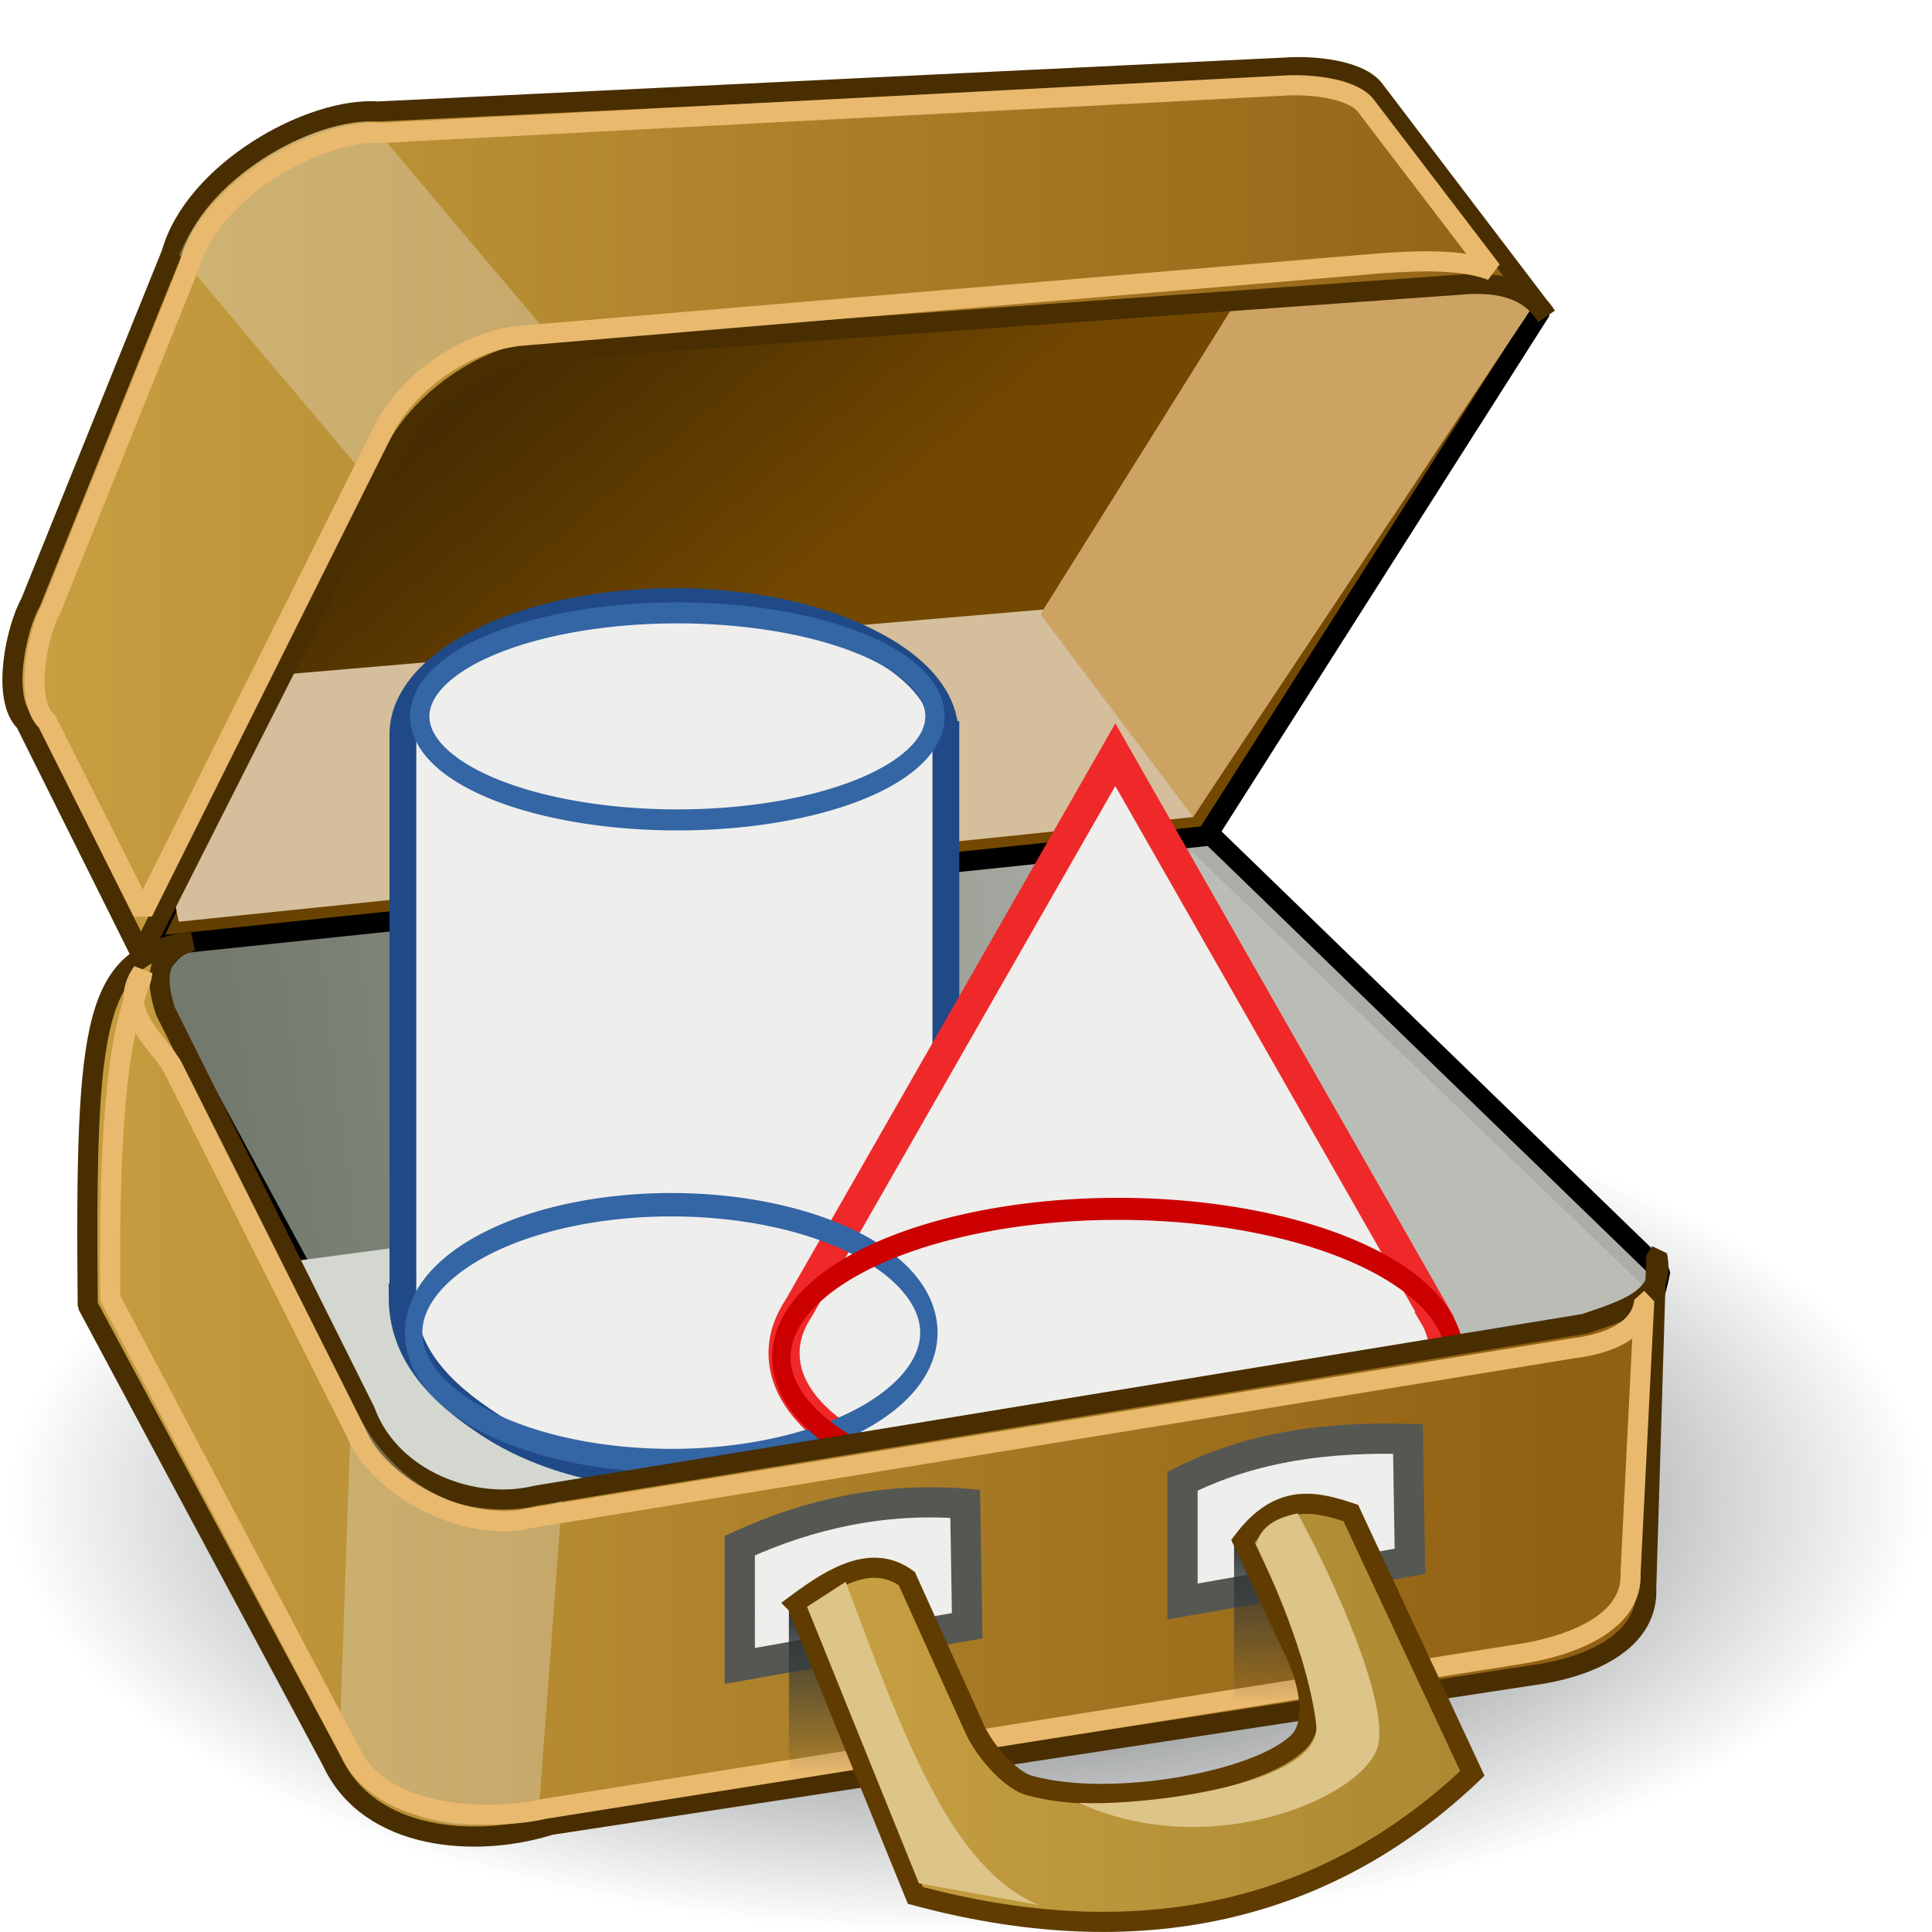 <svg xmlns="http://www.w3.org/2000/svg" width="48" height="48" xmlns:xlink="http://www.w3.org/1999/xlink"><defs><linearGradient id="n"><stop offset="0" stop-color="#2e3436"/><stop offset="1" stop-color="#2e3436" stop-opacity="0"/></linearGradient><linearGradient id="m"><stop offset="0" stop-color="#c8a142"/><stop offset="1" stop-color="#ab8832"/></linearGradient><linearGradient id="l"><stop offset="0" stop-color="#442b01"/><stop offset="1" stop-color="#734801"/></linearGradient><linearGradient id="j"><stop offset="0" stop-color="#c8a142"/><stop offset="1" stop-color="#916012"/></linearGradient><linearGradient><stop offset="0" stop-color="#e8eae6"/><stop offset="1" stop-color="#a5ae9d"/></linearGradient><linearGradient id="b"><stop offset="0" stop-color="#2e3436"/><stop offset="1" stop-color="#2e3436" stop-opacity="0"/></linearGradient><linearGradient><stop offset="0" stop-color="#73796d"/><stop offset="1" stop-color="#cdcfca"/></linearGradient><linearGradient id="a"><stop offset="0" stop-color="#73796d"/><stop offset="1" stop-color="#abaea6"/></linearGradient><linearGradient id="p" x1="9.417" x2="32.89" y1="29.418" y2="26.488" xlink:href="#a" gradientUnits="userSpaceOnUse" gradientTransform="translate(-3.758 -.857)"/><radialGradient cx="-64.877" cy="220.876" r="14.119" fx="-64.877" fy="220.876" gradientTransform="matrix(-1 0 0 1 55.359 0)" gradientUnits="userSpaceOnUse"><stop offset="0" stop-color="#ff8e6b"/><stop offset=".826" stop-color="#A40E0A"/><stop offset="1" stop-color="#660D0B"/></radialGradient><radialGradient cx="-62.017" cy="217.679" r="17.176" gradientUnits="userSpaceOnUse" gradientTransform="matrix(-1 0 0 1 55.359 0)" fy="217.679" fx="-62.017"><stop offset="0" stop-color="#fff"/><stop offset="1" stop-color="#A42522"/></radialGradient><linearGradient id="d" x1="-100.206" x2="-83.826" y1="222.647" y2="222.647" gradientUnits="userSpaceOnUse" gradientTransform="translate(191.69)"><stop offset=".028" stop-color="#84A8C9"/><stop offset=".108" stop-color="#88ABCB"/><stop offset=".191" stop-color="#95B5CE"/><stop offset=".253" stop-color="#A3C0D3"/><stop offset=".294" stop-color="#9CBBD0"/><stop offset=".355" stop-color="#88ACCA"/><stop offset=".427" stop-color="#6A94BE"/><stop offset=".508" stop-color="#4177AF"/><stop offset=".511" stop-color="#3F76AF"/><stop offset=".736" stop-color="#224987"/><stop offset=".829" stop-color="#244D8A"/><stop offset=".924" stop-color="#2A5794"/><stop offset="1" stop-color="#3065A0"/></linearGradient><radialGradient id="e" cx="-37.291" cy="214.005" r="19.446" fx="-37.291" fy="214.005" gradientTransform="matrix(-1 0 0 .847 55.653 28.519)" gradientUnits="userSpaceOnUse"><stop offset="0" stop-color="#fff"/><stop offset="1" stop-color="#224987"/></radialGradient><radialGradient id="f" cx="-38.266" cy="214.142" r="20.102" gradientUnits="userSpaceOnUse" gradientTransform="matrix(-1 0 0 1 55.653 0)" fy="214.142" fx="-38.266"><stop offset="0" stop-color="#fff"/><stop offset="1" stop-color="#3065A0"/></radialGradient><radialGradient id="g" cx="96.07" cy="217.459" r="30.602" gradientUnits="userSpaceOnUse" gradientTransform="matrix(1 0 0 .847 0 28.519)" fy="217.459" fx="96.07"><stop offset="0" stop-color="#fff"/><stop offset=".066" stop-color="#F4F7FA"/><stop offset=".182" stop-color="#D7E1EC"/><stop offset=".335" stop-color="#A7BDD7"/><stop offset=".516" stop-color="#668DB9"/><stop offset=".652" stop-color="#3065A0"/><stop offset=".916" stop-color="#1A3A6B"/></radialGradient><linearGradient id="c" x1="103.99" x2="118.07" y1="229.561" y2="229.189" gradientUnits="userSpaceOnUse"><stop offset="0" stop-color="#fff"/><stop offset=".078" stop-color="#FEFDEC"/><stop offset=".236" stop-color="#FCF7BB"/><stop offset=".459" stop-color="#F8ED6D"/><stop offset=".539" stop-color="#F6E94F"/><stop offset=".641" stop-color="#F5E84A"/><stop offset=".755" stop-color="#F3E43E"/><stop offset=".876" stop-color="#F0DD29"/><stop offset="1" stop-color="#EBD30F"/><stop offset="1" stop-color="#EBD30F"/></linearGradient><linearGradient id="h" x1="107.77" x2="105.604" y1="228.699" y2="227.569" gradientUnits="userSpaceOnUse"><stop offset="0" stop-color="#EFEEEC"/><stop offset="1" stop-color="#F6E94F"/></linearGradient><linearGradient id="i" x1="105.57" x2="115.738" y1="226.415" y2="240.775" gradientUnits="userSpaceOnUse"><stop offset="0" stop-color="#FAFAFA"/><stop offset=".579" stop-color="#F6E94F"/><stop offset=".693" stop-color="#F3E54B"/><stop offset=".793" stop-color="#EAD740"/><stop offset=".888" stop-color="#DBC32F"/><stop offset=".98" stop-color="#C8A61A"/><stop offset="1" stop-color="#C3A016"/></linearGradient><radialGradient id="o" cx="24.821" cy="39.036" r="21.679" xlink:href="#b" fx="24.821" fy="39.036" gradientTransform="matrix(1 0 0 .417 0 22.765)" gradientUnits="userSpaceOnUse"/><linearGradient x1="103.99" x2="118.07" y1="229.561" y2="229.189" xlink:href="#c" gradientUnits="userSpaceOnUse" gradientTransform="matrix(1.137 0 0 1.137 -153.806 -236.883)"/><linearGradient x1="-100.206" x2="-83.826" y1="222.647" y2="222.647" xlink:href="#d" gradientUnits="userSpaceOnUse" gradientTransform="matrix(.757 0 0 .757 45.57 -141.204)"/><radialGradient cx="-37.291" cy="214.005" r="19.446" xlink:href="#e" gradientUnits="userSpaceOnUse" gradientTransform="matrix(-.757 0 0 .642 -57.443 -119.608)" fx="-37.291" fy="214.005"/><radialGradient cx="-38.266" cy="214.142" r="20.102" xlink:href="#f" gradientUnits="userSpaceOnUse" gradientTransform="matrix(-1 0 0 1 55.653 0)" fx="-38.266" fy="214.142"/><radialGradient cx="96.07" cy="217.459" r="30.602" xlink:href="#g" gradientUnits="userSpaceOnUse" gradientTransform="matrix(1 0 0 .847 0 28.519)" fx="96.07" fy="217.459"/><linearGradient x1="103.99" x2="118.07" y1="229.561" y2="229.189" xlink:href="#c" gradientUnits="userSpaceOnUse" gradientTransform="matrix(1.137 0 0 1.137 -153.806 -236.883)"/><linearGradient x1="107.77" x2="105.604" y1="228.699" y2="227.569" xlink:href="#h" gradientUnits="userSpaceOnUse" gradientTransform="matrix(1.137 0 0 1.137 -153.806 -236.883)"/><linearGradient x1="105.57" x2="115.738" y1="226.415" y2="240.775" xlink:href="#i" gradientUnits="userSpaceOnUse"/><linearGradient id="r" x1="3.745" x2="42.916" y1="12.034" y2="12.034" xlink:href="#j" gradientUnits="userSpaceOnUse" gradientTransform="translate(-3.687)"/><linearGradient id="s" x1="3.745" x2="42.916" y1="12.034" y2="12.034" xlink:href="#k" gradientUnits="userSpaceOnUse" gradientTransform="translate(-3.687)"/><linearGradient id="k"><stop offset="0" stop-color="#c8a142"/><stop offset="1" stop-color="#916012"/></linearGradient><linearGradient x1="3.745" x2="42.916" y1="12.034" y2="12.034" gradientTransform="translate(-3.745 -1.42)" gradientUnits="userSpaceOnUse" xlink:href="#k"/><linearGradient id="q" x1="15.652" x2="21.852" y1="8.977" y2="16.301" xlink:href="#l" gradientUnits="userSpaceOnUse" gradientTransform="translate(-3.687)"/><linearGradient id="v" x1="23.228" x2="40.512" y1="42.568" y2="42.568" xlink:href="#m" gradientUnits="userSpaceOnUse" gradientTransform="translate(-3.687)"/><linearGradient id="t" x1="24.749" x2="24.799" y1="40.07" y2="44.06" xlink:href="#n" gradientUnits="userSpaceOnUse" gradientTransform="translate(-3.687)"/><linearGradient id="u" x1="24.749" x2="24.799" y1="40.07" y2="44.06" xlink:href="#n" gradientUnits="userSpaceOnUse" gradientTransform="translate(7.374 -1.768)"/><radialGradient cx="-37.291" cy="214.005" r="19.446" xlink:href="#e" gradientUnits="userSpaceOnUse" gradientTransform="matrix(-.69 0 0 .585 -13.162 -104.07)" fx="-37.291" fy="214.005"/><linearGradient x1="-100.206" x2="-83.826" y1="222.647" y2="222.647" xlink:href="#d" gradientUnits="userSpaceOnUse" gradientTransform="matrix(.69 0 0 .69 80.701 -123.748)"/><linearGradient x1="103.99" x2="118.07" y1="229.561" y2="229.189" xlink:href="#c" gradientUnits="userSpaceOnUse" gradientTransform="matrix(1.137 0 0 1.137 -153.806 -236.883)"/><linearGradient x1="107.77" x2="105.604" y1="228.699" y2="227.569" xlink:href="#h" gradientUnits="userSpaceOnUse" gradientTransform="matrix(1.137 0 0 1.137 -153.806 -236.883)"/><linearGradient x1="105.57" x2="115.738" y1="226.415" y2="240.775" xlink:href="#i" gradientUnits="userSpaceOnUse"/><linearGradient x1="107.77" x2="105.604" y1="228.699" y2="227.569" xlink:href="#h" gradientUnits="userSpaceOnUse" gradientTransform="matrix(.69 0 0 .69 -50.421 -127.61)"/><linearGradient x1="103.99" x2="118.07" y1="229.561" y2="229.189" xlink:href="#c" gradientUnits="userSpaceOnUse" gradientTransform="matrix(.69 0 0 .69 -50.421 -127.61)"/></defs><g><path fill="url(#o)" d="M46.5 39.04a21.68 9.04 0 1 1-43.36 0 21.68 9.04 0 1 1 43.36 0z" transform="matrix(1.099 0 0 1.194 -3.239 -9.382)" color="#000" overflow="visible" enable-background="accumulate"/><path fill="url(#p)" stroke="#000" stroke-width=".5" d="M3.9 24.9l7.4 13.7 28.77-5.03c.6-.32.97-.9 1.18-2L29.87 20.54 4.72 23.3c-.56.35-1 .8-.83 1.6z" stroke-linejoin="bevel"/><path fill="url(#q)" stroke="#000" stroke-width=".5" d="M3.68 23.52l7.8-15.98 25.33-.78c.58-.03 1.03.44 1.47.96l-8.3 13.05z" stroke-linejoin="bevel"/><path fill="#babdb6" d="M29.58 21.13l-.56 7.73 10.66 12.37 1.4-9.04z"/><path fill="#d5be9b" d="M4.44 22.9l25.2-2.6 3.8-5.8-30.17 2.58z"/><path fill="#cca363" d="M29.64 20.3l8.43-12.67-4-5.5-8.22 13.13z"/><path fill="url(#r)" stroke="#492e01" stroke-width=".5" d="M38.42 7.85l-4.26-5.6c-.33-.47-1.34-.6-2.04-.58L9.4 2.77c-1.7-.12-4.57 1.5-5.14 3.53l-3.5 8.67c-.37.66-.73 2.4-.13 2.97L3.5 23.7l6.4-12.65c.68-1.16 2.13-2.2 3.57-2.35l22.7-1.62c.67-.06 1.7-.1 2.25.77z" stroke-linejoin="bevel"/><path fill="#eeeeec" fill-opacity=".304" d="M4.45 6.33L9 11.73c1-1.57 2.12-3.05 4.58-3.48l-4.4-5.22c-1.9.07-4 1.6-4.73 3.3z"/><path fill="#d3d7cf" d="M29.07 28.46c-.2 0-23.33 3.08-23.33 3.08l4.8 8.78 26-3.73z"/><path fill="#eeeeec" stroke="#204a87" stroke-width=".666" d="M23.5 18.25v13.73c0 1.2-.66 2.4-1.98 3.3-2.63 1.83-6.9 1.83-9.53 0-1.33-.9-2-1.86-2-3.06h.02V18.24c0-.83.66-1.68 1.98-2.32 2.63-1.3 6.9-1.3 9.52 0 1.32.64 1.98 1.48 1.97 2.33z"/><path fill="#eeeeec" stroke="#ef2929" stroke-width=".772" d="M35.63 32.66c.18.3.27.63.27.96 0 2.1-3.67 3.74-8.2 3.74-4.54 0-8.22-1.63-8.22-3.74 0-.4.13-.77.37-1.13l7.86-13.74 7.93 13.9z"/><path fill="none" stroke="#3465a4" stroke-width=".415" d="M22.78 17.5a6.16 2.27 0 1 1-12.32 0 6.16 2.27 0 1 1 12.32 0z" transform="matrix(1.039 0 0 1.4 -.591 8.609)" color="#000" overflow="visible" enable-background="accumulate"/><path fill="none" stroke="#c00" stroke-width=".337" d="M22.78 17.5a6.16 2.27 0 1 1-12.32 0 6.16 2.27 0 1 1 12.32 0z" transform="matrix(1.358 0 0 1.625 5.209 5.285)" color="#000" overflow="visible" enable-background="accumulate"/><path fill="url(#s)" stroke="#492e01" stroke-width=".5" d="M41.15 31.2l-.25 8.25c.06 1.26-1.25 1.9-2.56 2.13l-24.67 3.76c-1.83.58-4.5.4-5.42-1.58L2.18 32.43c-.07-7.3.17-8.67 2.6-9.05-.86.24-.96.85-.67 1.74l4.96 9.94c.63 1.72 2.7 2.48 4.24 2.1l26.06-4.27c1.02-.35 2.03-.63 1.8-1.7z" color="#000" stroke-linejoin="bevel" overflow="visible" enable-background="accumulate"/><path fill="#eeeeec" fill-opacity=".304" d="M8.73 34.83l-.3 8.62c1.38 2.03 3.1 2.15 4.95 1.62l.58-7.78c-1.82.67-4.07.04-5.23-2.47z" color="#000" overflow="visible" enable-background="accumulate"/><path fill="none" stroke="#e9b96e" stroke-width=".5" d="M37.06 6.72l-3.1-4.06c-.3-.44-1.27-.56-1.93-.54L9.53 3.3c-1.6-.1-4.3 1.4-4.84 3.33l-3.42 8.5c-.34.63-.68 2.26-.1 2.8l2.38 4.73L9.6 10.54c.63-1.1 2-2.08 3.36-2.2l21.36-1.8c.65-.04 1.92-.14 2.74.18z" stroke-linejoin="bevel"/><path fill="none" stroke="#e9b96e" stroke-width=".5" d="M40.85 32.32l-.34 6.77c.06 1.22-1.46 1.8-2.73 2l-24.25 3.85c-1.12.26-3.85.34-4.76-1.28L2.74 32.25c-.08-7.07.72-7.4.8-8.1-.7.97.48 1.82.76 2.38l4.55 9.07c.6 1.42 2.82 2.5 4.3 2.12l25.92-4.22c.68-.08 1.7-.35 1.78-1.18z" color="#000" stroke-linejoin="bevel" overflow="visible" enable-background="accumulate"/><path fill="#eeeeec" stroke="#555753" stroke-width=".75" d="M18.38 38.4c1.75-.8 3.6-1.2 5.6-1.04l.05 3.03-5.65 1z"/><path fill="#eeeeec" stroke="#555753" stroke-width=".75" d="M29.38 36.8c1.8-.9 3.7-1.1 5.6-1.05l.05 3.04-5.65 1z"/><path fill="url(#t)" d="M19.6 39.92h2.98v4.1H19.6z" color="#000" overflow="visible" enable-background="accumulate"/><path fill="url(#u)" d="M30.66 38.15h2.98v4.1h-2.98z" color="#000" overflow="visible" enable-background="accumulate"/><path fill="url(#v)" stroke="#603c01" stroke-width=".5" d="M19.8 39.86l2.94 7.23c5.93 1.6 10.48.17 13.84-3.03l-3.02-6.47c-.9-.3-1.78-.5-2.68.7l1.24 2.65c.47.93.56 1.9.16 2.32-.96 1-4.68 1.67-6.7 1.1-.42-.1-1.1-.8-1.38-1.44l-1.67-3.7c-.85-.62-1.8-.07-2.74.63z"/><path fill="#ddc489" d="M20.05 39.92l2.78 6.87 2.98.54c-2.14-.9-3.3-4-4.8-8.03z"/><path fill="#ddc489" d="M31.2 38.36c1.07 2.24 1.4 3.66 1.5 4.48.18 1.53-4.43 2.04-5.9 1.95 3.35 1.53 7.18-.2 7.44-1.44.24-1.13-1.1-4.1-2-5.75-.5.1-.9.3-1.03.76z" color="#000" overflow="visible" enable-background="accumulate"/><path fill="none" stroke="#3465a4" stroke-width=".461" d="M22.78 17.5a6.16 2.27 0 1 1-12.32 0 6.16 2.27 0 1 1 12.32 0z" transform="matrix(1.039 0 0 1.133 -.439 -2.029)" color="#000" overflow="visible" enable-background="accumulate"/></g></svg>